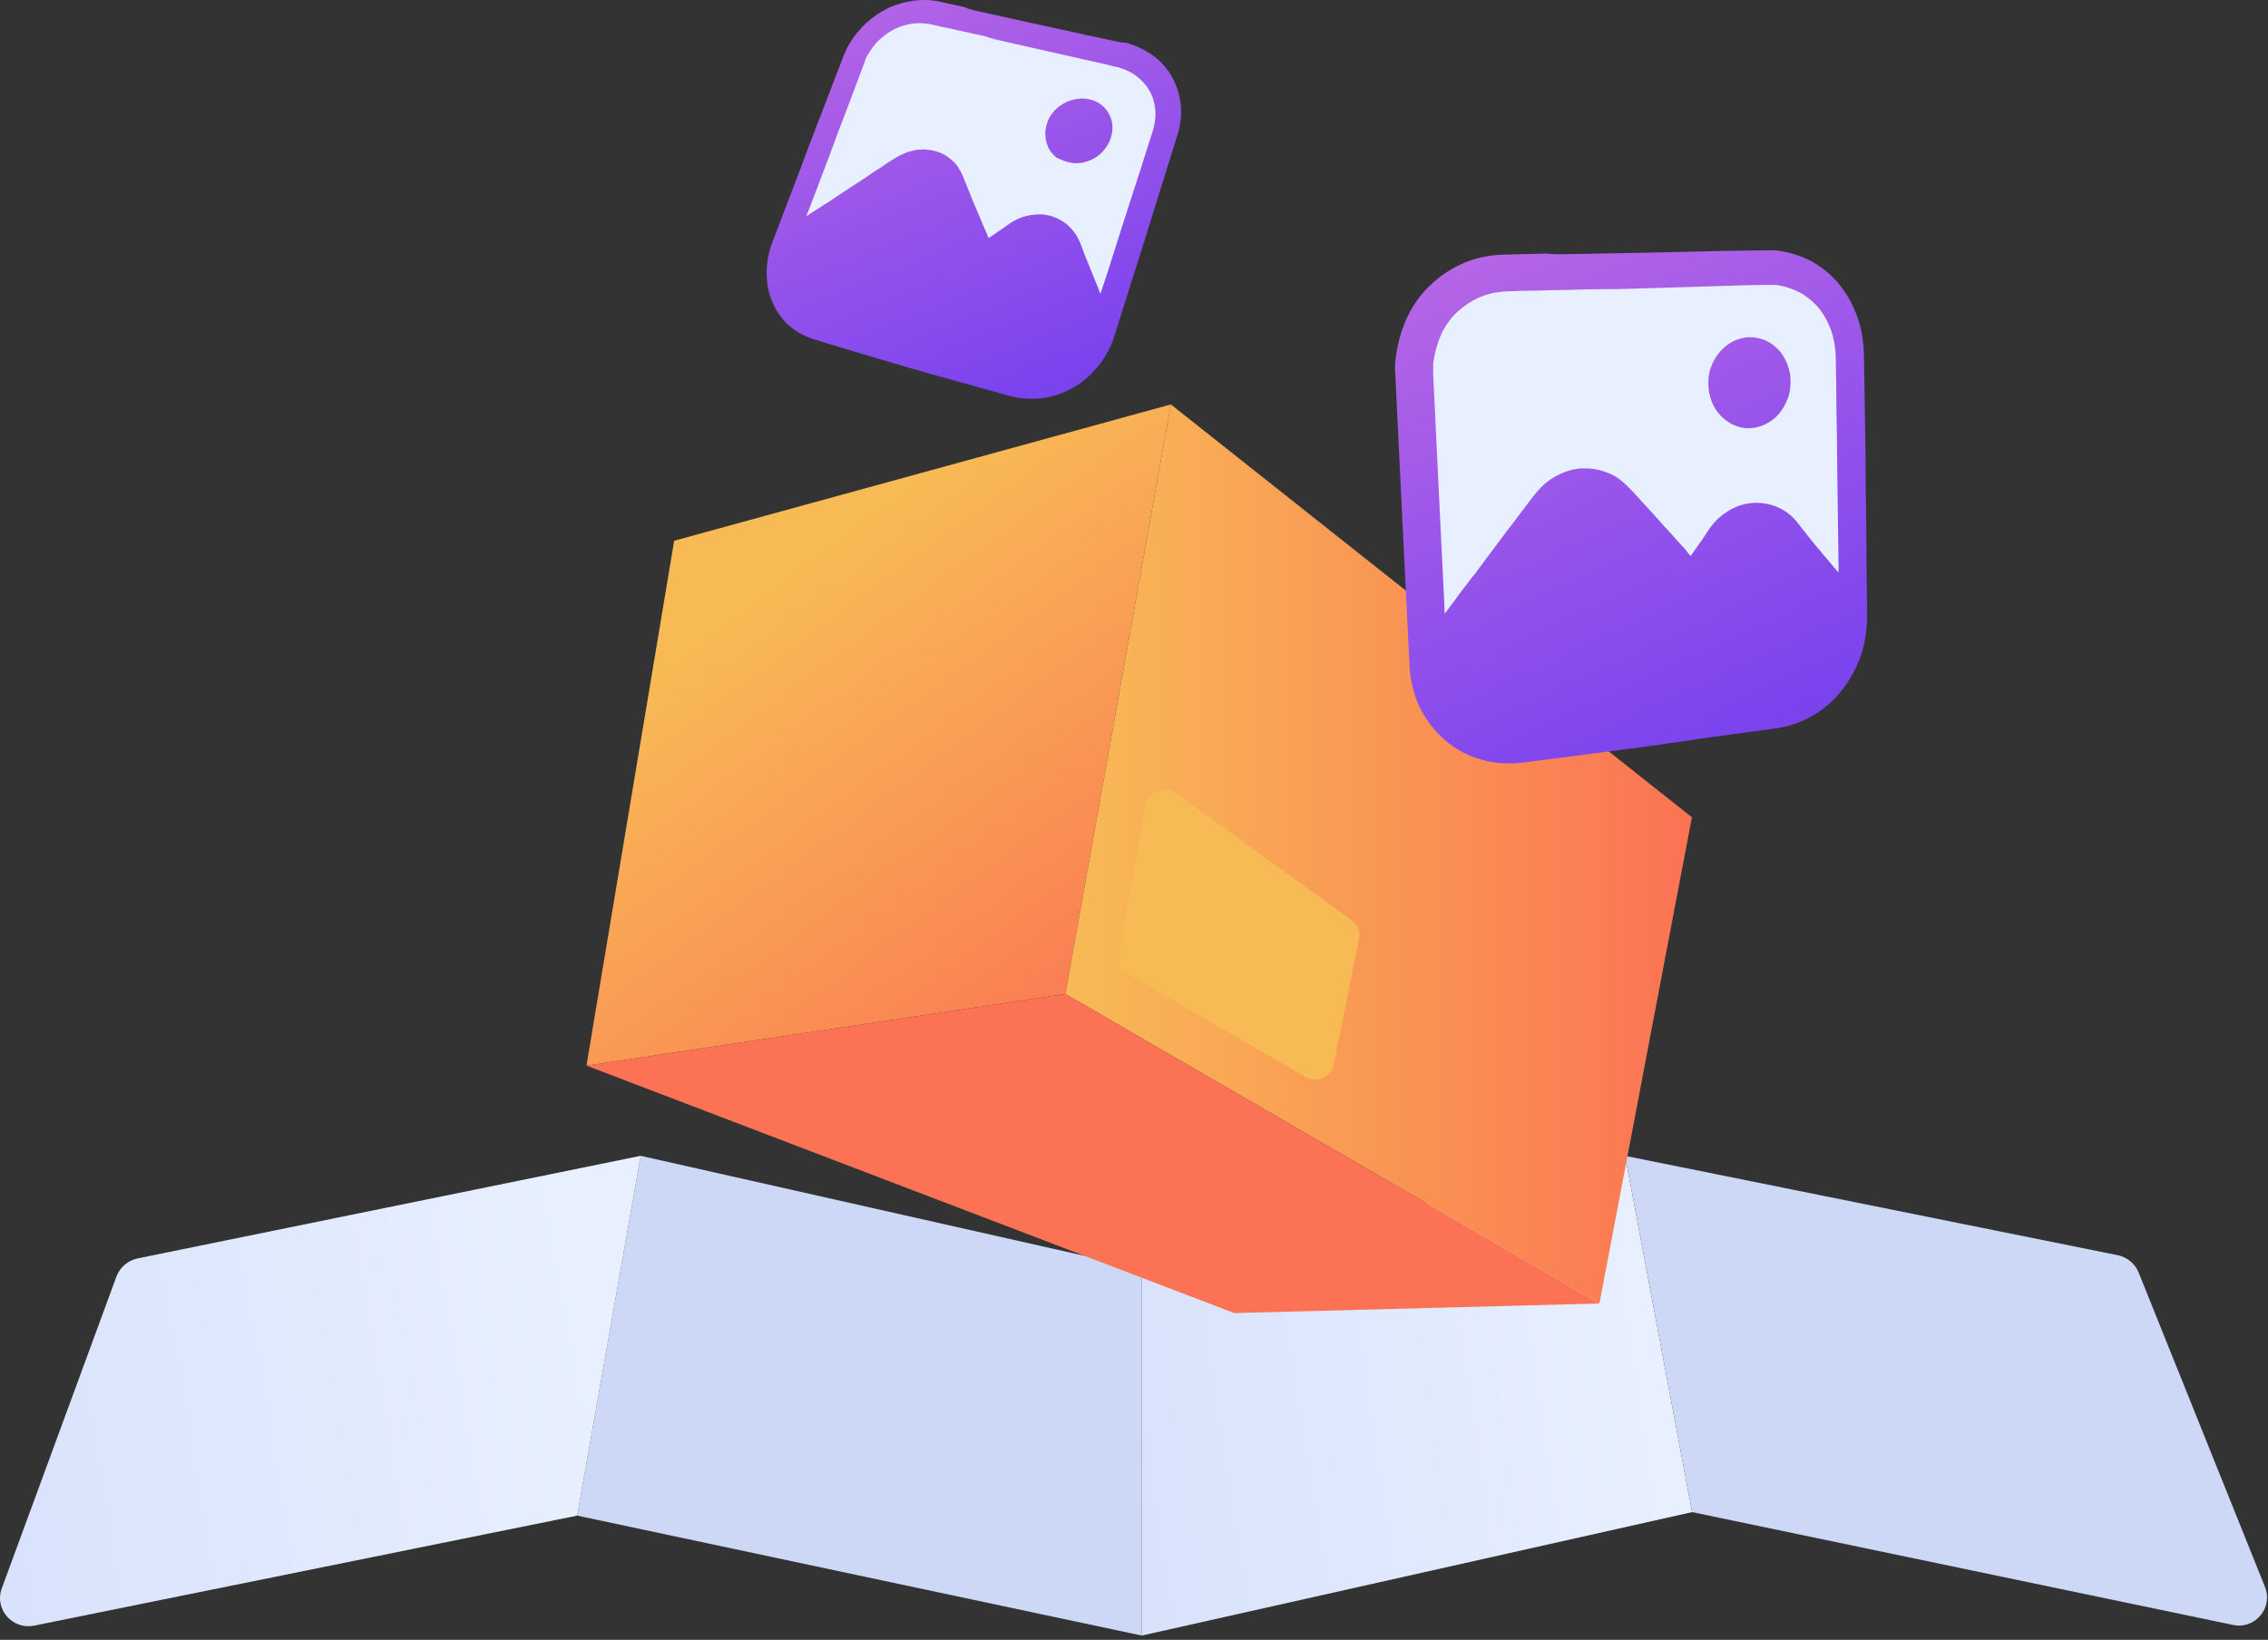 <svg width="437" height="316" viewBox="0 0 437 316" fill="none" xmlns="http://www.w3.org/2000/svg">
<rect x="0" y="0" width="437" height="316" fill="#333333" stroke="none"/>
<path d="M436.417 305.8L412.081 245.234C411.401 243.534 409.906 242.311 408.139 241.903L313.108 222.733L326.023 291.389L430.299 313.142C434.513 314.025 438.048 309.811 436.417 305.8Z" fill="#CDD8F7"/>
<path d="M219.98 244.486L313.107 222.733L326.023 291.389L219.98 315.181V244.486Z" fill="#636363"/>
<path d="M219.98 244.486L313.107 222.733L326.023 291.389L219.98 315.181V244.486Z" fill="url(#paint0_linear_1541_322)"/>
<path d="M123.454 222.733L111.219 292.069L219.98 315.181V244.486L123.454 222.733Z" fill="#CDD8F7"/>
<path d="M26.452 242.514L123.454 222.733L111.218 292.069L6.535 313.278C2.389 314.093 -1.146 310.083 0.349 306.072L22.442 245.981C23.121 244.214 24.617 242.922 26.452 242.514Z" fill="url(#paint1_linear_1541_322)"/>
<path d="M129.9 104.205L113 205.351L205.278 191.547L225.607 77.936L129.9 104.205Z" fill="url(#paint2_linear_1541_322)"/>
<path d="M225.607 77.936L326 157.497L308.18 251.197L205.278 191.547L225.607 77.936Z" fill="url(#paint3_linear_1541_322)"/>
<path d="M237.822 253.036L308.18 251.196L205.278 191.546L113 205.35L237.822 253.036Z" fill="#FB7354"/>
<path d="M226.527 152.812L260.41 177.324C261.581 178.161 262.167 179.583 261.832 181.006L256.98 205.1C256.478 207.526 253.717 208.781 251.542 207.526L217.324 187.698C215.986 186.945 215.317 185.44 215.568 183.85L220.755 155.071C221.257 152.477 224.352 151.306 226.527 152.812Z" fill="#F8BA55"/>
<path d="M300.895 48.995C302.186 48.995 303.478 48.927 304.702 48.927C305.993 48.927 307.217 48.859 308.508 48.859C309.732 48.859 311.023 48.791 312.247 48.791C313.47 48.791 314.762 48.723 315.986 48.723C318.025 48.655 320.064 48.655 322.103 48.587C324.143 48.52 326.114 48.52 328.153 48.452C330.125 48.383 332.096 48.383 334.067 48.316C336.039 48.316 337.942 48.248 339.913 48.248C339.981 48.248 339.981 48.248 340.049 48.248C340.117 48.248 340.117 48.248 340.185 48.248C340.253 48.248 340.253 48.248 340.321 48.248C340.389 48.248 340.389 48.248 340.457 48.248C340.661 48.248 340.865 48.248 341.001 48.248C341.205 48.248 341.409 48.248 341.545 48.248C341.749 48.248 341.952 48.248 342.088 48.248C342.292 48.248 342.428 48.248 342.632 48.316C345.079 48.655 347.323 49.403 349.294 50.491C351.265 51.646 353.033 53.074 354.46 54.909C355.888 56.677 357.043 58.716 357.859 61.027C358.675 63.27 359.082 65.785 359.15 68.436C359.218 72.719 359.286 76.933 359.354 81.148C359.422 85.362 359.49 89.577 359.49 93.792C359.558 97.938 359.626 102.153 359.626 106.299C359.694 110.446 359.694 114.524 359.762 118.671C359.762 121.322 359.354 123.973 358.539 126.352C357.723 128.731 356.499 130.975 354.936 132.946C353.44 134.917 351.537 136.549 349.498 137.772C347.391 139.064 345.079 139.879 342.632 140.287C340.661 140.559 338.69 140.831 336.718 141.103C334.747 141.375 332.776 141.647 330.736 141.919C328.697 142.191 326.726 142.462 324.687 142.802C322.647 143.074 320.608 143.346 318.501 143.686C316.461 143.958 314.422 144.23 312.383 144.502C310.344 144.774 308.236 145.046 306.129 145.317C304.022 145.589 301.915 145.861 299.807 146.133C297.7 146.405 295.525 146.677 293.35 146.949C290.495 147.289 287.775 147.085 285.26 146.337C282.745 145.589 280.434 144.366 278.463 142.666C276.491 140.967 274.86 138.86 273.636 136.481C272.481 134.033 271.733 131.314 271.597 128.323C271.393 123.769 271.121 119.215 270.917 114.66C270.713 110.038 270.442 105.483 270.238 100.861C270.034 96.239 269.762 91.548 269.558 86.858C269.354 82.168 269.082 77.409 268.878 72.719C268.878 72.379 268.878 72.039 268.81 71.631C268.81 71.291 268.81 70.952 268.81 70.544C268.81 70.204 268.81 69.864 268.878 69.456C268.878 69.116 268.946 68.776 269.014 68.368C269.422 65.582 270.238 62.93 271.393 60.619C272.549 58.308 274.112 56.269 276.016 54.569C277.851 52.87 280.026 51.51 282.337 50.559C284.649 49.607 287.232 49.131 289.883 49.063C290.834 49.063 291.718 48.995 292.602 48.995C293.485 48.995 294.437 48.927 295.321 48.927C296.205 48.927 297.156 48.859 298.04 48.859C299.127 48.995 300.011 48.995 300.895 48.995Z" fill="url(#paint4_linear_1541_322)"/>
<path d="M337.33 82.507C338.417 82.439 339.437 82.168 340.389 81.624C341.34 81.148 342.156 80.468 342.836 79.653C343.516 78.837 344.059 77.885 344.467 76.797C344.875 75.778 345.011 74.622 345.011 73.399C345.011 72.175 344.739 71.088 344.331 70.068C343.923 69.048 343.38 68.097 342.632 67.349C341.884 66.601 341.068 65.989 340.117 65.581C339.165 65.174 338.146 64.97 336.99 64.97C335.902 65.038 334.883 65.309 333.931 65.785C332.979 66.261 332.164 66.941 331.416 67.757C330.736 68.572 330.124 69.524 329.716 70.612C329.309 71.699 329.105 72.855 329.173 74.079C329.173 75.302 329.445 76.458 329.852 77.477C330.26 78.497 330.872 79.449 331.62 80.196C332.368 80.944 333.251 81.556 334.203 81.964C335.155 82.371 336.174 82.576 337.33 82.507ZM313.742 55.657C316.053 55.589 318.296 55.521 320.608 55.453C322.851 55.385 325.094 55.317 327.337 55.249C329.581 55.181 331.756 55.113 333.931 55.045C336.106 54.977 338.281 54.909 340.457 54.909C340.661 54.909 340.797 54.909 341.001 54.909C341.204 54.909 341.34 54.909 341.544 54.909C341.748 54.909 341.884 54.909 342.088 54.909C342.292 54.909 342.428 54.909 342.632 54.977C344.263 55.249 345.759 55.793 347.118 56.541C348.478 57.356 349.633 58.376 350.585 59.532C351.537 60.755 352.285 62.183 352.828 63.678C353.372 65.242 353.644 66.941 353.712 68.708C353.78 72.175 353.848 75.574 353.848 78.973C353.916 82.371 353.984 85.77 353.984 89.169C354.052 92.568 354.052 95.899 354.12 99.298C354.188 102.628 354.188 106.027 354.256 109.358C354.256 109.426 354.256 109.494 354.256 109.562C354.256 109.63 354.256 109.698 354.256 109.766C354.256 109.834 354.256 109.902 354.256 110.038C354.256 110.106 354.256 110.242 354.256 110.31C354.188 110.242 354.12 110.174 354.052 110.106C353.984 110.038 353.916 109.97 353.848 109.902C353.78 109.834 353.712 109.766 353.712 109.698C353.644 109.63 353.644 109.562 353.576 109.562C352.964 108.882 352.421 108.134 351.809 107.455C351.197 106.775 350.653 106.027 350.041 105.347C349.43 104.668 348.886 103.92 348.274 103.172C347.662 102.424 347.118 101.677 346.507 100.929C345.963 100.181 345.351 99.57 344.671 99.026C343.991 98.482 343.312 98.074 342.496 97.734C341.748 97.394 340.933 97.19 340.185 97.054C339.369 96.918 338.553 96.85 337.738 96.918C336.922 96.986 336.106 97.122 335.291 97.394C334.475 97.666 333.727 98.006 332.979 98.482C332.232 98.958 331.484 99.501 330.804 100.181C330.124 100.861 329.513 101.609 328.969 102.492C328.697 102.9 328.493 103.24 328.221 103.648C327.949 104.056 327.677 104.396 327.405 104.804C327.133 105.212 326.861 105.551 326.59 105.959C326.318 106.367 326.046 106.707 325.774 107.115C325.638 106.979 325.57 106.911 325.434 106.775C325.298 106.639 325.23 106.571 325.162 106.435C325.094 106.299 324.958 106.231 324.89 106.095C324.822 105.959 324.686 105.891 324.618 105.755C323.735 104.804 322.851 103.852 322.035 102.9C321.151 101.949 320.268 100.997 319.384 99.977C318.5 99.026 317.617 98.006 316.733 97.054C315.849 96.103 314.966 95.083 314.014 94.131C313.402 93.452 312.654 92.84 311.975 92.296C311.227 91.752 310.479 91.344 309.664 91.073C308.848 90.733 308.032 90.529 307.216 90.393C306.401 90.257 305.517 90.257 304.701 90.257C303.886 90.325 303.002 90.461 302.186 90.733C301.37 91.004 300.555 91.344 299.807 91.752C299.059 92.16 298.244 92.704 297.564 93.316C296.884 93.927 296.204 94.675 295.592 95.423C294.709 96.579 293.893 97.666 293.009 98.822C292.126 99.977 291.31 101.133 290.426 102.221C289.543 103.376 288.727 104.532 287.843 105.687C286.959 106.843 286.076 107.999 285.26 109.154C284.716 109.902 284.172 110.65 283.561 111.329C283.017 112.077 282.473 112.825 281.861 113.573C281.317 114.32 280.706 115.068 280.162 115.884C279.55 116.632 279.006 117.447 278.394 118.263C278.394 118.127 278.395 117.991 278.327 117.855C278.327 117.719 278.327 117.651 278.327 117.583C278.327 117.515 278.327 117.447 278.327 117.311C278.327 117.243 278.327 117.175 278.327 117.107C278.123 113.437 277.987 109.698 277.783 106.027C277.579 102.289 277.443 98.55 277.239 94.811C277.035 91.073 276.899 87.266 276.695 83.527C276.491 79.721 276.355 75.914 276.151 72.107C276.151 71.903 276.151 71.699 276.151 71.495C276.151 71.291 276.151 71.088 276.151 70.884C276.151 70.68 276.151 70.476 276.151 70.272C276.151 70.068 276.151 69.864 276.219 69.66C276.491 67.689 277.035 65.853 277.783 64.222C278.598 62.59 279.618 61.163 280.91 60.007C282.201 58.852 283.629 57.9 285.26 57.22C286.892 56.541 288.659 56.201 290.562 56.133C292.534 56.065 294.573 55.997 296.544 55.997C298.515 55.929 300.487 55.861 302.458 55.861C304.429 55.793 306.333 55.725 308.236 55.725C309.935 55.725 311.839 55.725 313.742 55.657Z" fill="#E8F0FF"/>
<path d="M187.488 1.947C188.372 2.151 189.324 2.355 190.207 2.558C191.091 2.762 192.043 2.966 192.994 3.17C193.946 3.374 194.83 3.578 195.781 3.782C196.733 3.986 197.617 4.19 198.568 4.394C199.316 4.53 199.996 4.734 200.744 4.87C201.491 5.006 202.171 5.21 202.919 5.346C203.667 5.481 204.346 5.685 205.094 5.821C205.842 5.957 206.589 6.161 207.269 6.297C208.017 6.433 208.765 6.637 209.444 6.773C210.192 6.909 210.94 7.113 211.688 7.249C212.435 7.385 213.183 7.589 213.931 7.725C214.679 7.861 215.426 8.065 216.174 8.201C216.242 8.201 216.242 8.201 216.31 8.201C216.378 8.201 216.378 8.201 216.446 8.201C216.514 8.201 216.514 8.201 216.582 8.201C216.65 8.201 216.65 8.201 216.718 8.201C216.854 8.201 216.99 8.268 217.126 8.268C217.262 8.268 217.398 8.336 217.534 8.404C217.67 8.472 217.806 8.472 217.942 8.54C218.077 8.608 218.213 8.608 218.349 8.676C220.185 9.356 221.748 10.308 223.04 11.395C224.331 12.551 225.419 13.911 226.167 15.474C226.914 17.037 227.39 18.669 227.526 20.504C227.662 22.272 227.458 24.175 226.846 26.078C225.895 29.205 224.875 32.332 223.923 35.459C222.904 38.654 221.952 41.849 220.932 45.044C219.913 48.239 218.893 51.501 217.874 54.764C216.854 58.027 215.766 61.358 214.747 64.689C214.067 66.864 212.979 68.835 211.62 70.535C210.26 72.234 208.629 73.662 206.793 74.681C204.958 75.769 202.987 76.449 200.879 76.721C198.84 76.992 196.665 76.856 194.558 76.313C192.926 75.837 191.295 75.361 189.663 74.953C188.032 74.477 186.401 74.001 184.769 73.594C183.138 73.118 181.574 72.642 179.943 72.234C178.379 71.758 176.748 71.35 175.185 70.874C173.621 70.399 172.126 69.991 170.562 69.515C168.999 69.039 167.503 68.631 166.008 68.156C164.512 67.68 162.949 67.272 161.453 66.796C159.958 66.32 158.462 65.912 156.967 65.436C154.996 64.825 153.296 63.873 151.937 62.649C150.577 61.426 149.49 59.862 148.81 58.163C148.062 56.464 147.722 54.56 147.722 52.589C147.722 50.618 148.062 48.578 148.878 46.539C150.033 43.48 151.189 40.421 152.345 37.43C153.5 34.439 154.656 31.448 155.743 28.457C156.899 25.466 157.987 22.544 159.142 19.62C160.23 16.698 161.385 13.842 162.473 10.92C162.541 10.716 162.609 10.512 162.745 10.308C162.813 10.104 162.949 9.9 163.017 9.696C163.085 9.492 163.221 9.288 163.289 9.084C163.425 8.88 163.493 8.676 163.629 8.472C164.58 6.909 165.736 5.481 167.027 4.326C168.319 3.17 169.746 2.219 171.31 1.471C172.873 0.791 174.505 0.315 176.204 0.111C177.904 -0.093 179.603 -0.025 181.302 0.383C181.846 0.519 182.39 0.587 182.866 0.723C183.41 0.859 183.953 0.927 184.429 1.063C184.973 1.199 185.517 1.267 185.993 1.403C186.469 1.743 187.012 1.811 187.488 1.947Z" fill="url(#paint5_linear_1541_322)"/>
<path d="M205.774 31.244C206.657 31.448 207.473 31.516 208.357 31.381C209.172 31.244 209.988 30.973 210.736 30.565C211.484 30.157 212.163 29.613 212.707 28.933C213.251 28.254 213.727 27.506 213.999 26.69C214.271 25.806 214.407 24.991 214.339 24.175C214.271 23.359 214.067 22.611 213.659 21.932C213.319 21.252 212.775 20.64 212.163 20.164C211.552 19.689 210.804 19.349 209.92 19.145C209.104 18.941 208.221 18.941 207.405 19.077C206.589 19.213 205.774 19.485 205.026 19.892C204.278 20.3 203.598 20.844 203.055 21.456C202.511 22.068 202.035 22.816 201.763 23.699C201.491 24.515 201.355 25.399 201.423 26.214C201.491 27.03 201.695 27.778 202.035 28.526C202.375 29.205 202.919 29.817 203.53 30.361C204.21 30.633 204.958 31.041 205.774 31.244ZM193.266 7.929C195.033 8.337 196.801 8.744 198.636 9.152C200.403 9.56 202.239 9.968 204.074 10.376C205.91 10.784 207.677 11.192 209.512 11.599C211.348 12.007 213.183 12.415 215.018 12.891C215.154 12.891 215.29 12.959 215.426 12.959C215.562 12.959 215.698 13.027 215.834 13.095C215.97 13.163 216.106 13.163 216.242 13.231C216.378 13.299 216.514 13.299 216.65 13.367C217.873 13.843 218.893 14.522 219.777 15.338C220.66 16.154 221.34 17.105 221.816 18.125C222.292 19.145 222.564 20.3 222.632 21.524C222.7 22.747 222.496 24.039 222.088 25.331C221.272 27.778 220.524 30.293 219.709 32.808C218.893 35.323 218.077 37.838 217.262 40.353C216.446 42.936 215.63 45.452 214.814 48.035C213.999 50.618 213.183 53.201 212.299 55.852C212.299 55.92 212.231 55.988 212.231 55.988C212.231 56.056 212.163 56.124 212.163 56.192C212.163 56.26 212.095 56.328 212.095 56.396C212.095 56.464 212.027 56.532 212.027 56.6C211.959 56.532 211.959 56.464 211.891 56.328C211.891 56.26 211.823 56.192 211.823 56.124C211.823 56.056 211.755 55.988 211.755 55.92C211.755 55.852 211.687 55.784 211.687 55.716C211.416 54.968 211.076 54.288 210.804 53.541C210.532 52.793 210.192 52.113 209.92 51.365C209.648 50.618 209.308 49.938 209.036 49.19C208.765 48.443 208.493 47.763 208.221 47.015C207.949 46.335 207.609 45.656 207.201 45.044C206.793 44.432 206.317 43.956 205.842 43.48C205.366 43.004 204.754 42.664 204.21 42.325C203.598 41.985 202.987 41.781 202.375 41.577C201.695 41.441 201.083 41.305 200.335 41.305C199.656 41.305 198.976 41.373 198.228 41.509C197.548 41.645 196.869 41.849 196.121 42.189C195.441 42.529 194.761 42.868 194.082 43.412C193.81 43.616 193.538 43.82 193.198 44.024C192.926 44.228 192.586 44.432 192.314 44.636C192.042 44.84 191.703 45.044 191.431 45.248C191.159 45.452 190.819 45.655 190.479 45.859C190.411 45.723 190.411 45.655 190.343 45.52C190.275 45.383 190.275 45.316 190.207 45.18C190.139 45.044 190.139 44.976 190.071 44.84C190.003 44.704 190.003 44.636 189.935 44.568C189.527 43.684 189.187 42.733 188.78 41.849C188.372 40.965 188.032 40.013 187.624 39.13C187.284 38.246 186.876 37.362 186.536 36.411C186.196 35.527 185.789 34.643 185.449 33.76C185.177 33.148 184.837 32.536 184.497 32.06C184.157 31.516 183.681 31.109 183.205 30.701C182.73 30.293 182.254 29.953 181.71 29.681C181.166 29.409 180.622 29.205 180.011 29.069C179.399 28.933 178.855 28.865 178.243 28.797C177.631 28.797 177.02 28.797 176.34 28.933C175.728 29.069 175.048 29.205 174.437 29.477C173.825 29.749 173.145 30.021 172.533 30.429C171.65 30.973 170.766 31.516 169.95 32.128C169.066 32.672 168.183 33.216 167.367 33.828C166.483 34.371 165.668 34.983 164.784 35.527C163.9 36.071 163.017 36.683 162.201 37.226C161.657 37.566 161.113 37.906 160.569 38.314C160.026 38.654 159.482 39.062 158.87 39.402C158.326 39.742 157.714 40.149 157.171 40.489C156.627 40.829 156.015 41.237 155.403 41.645C155.403 41.577 155.471 41.441 155.471 41.373C155.471 41.305 155.539 41.237 155.539 41.169C155.539 41.101 155.607 41.033 155.607 41.033C155.607 40.965 155.607 40.965 155.675 40.897C156.627 38.45 157.511 36.003 158.462 33.556C159.414 31.109 160.298 28.729 161.181 26.282C162.065 23.903 163.017 21.524 163.9 19.145C164.784 16.766 165.668 14.454 166.551 12.075C166.619 11.939 166.619 11.803 166.687 11.667C166.755 11.531 166.823 11.396 166.823 11.259C166.891 11.124 166.959 10.988 167.027 10.852C167.095 10.716 167.163 10.58 167.231 10.512C167.911 9.356 168.659 8.337 169.61 7.521C170.494 6.705 171.514 6.025 172.601 5.482C173.689 5.006 174.844 4.666 176 4.53C177.156 4.394 178.379 4.462 179.603 4.734C180.69 5.006 181.846 5.278 183.002 5.482C184.157 5.753 185.245 6.025 186.4 6.229C187.556 6.501 188.644 6.773 189.799 6.977C190.955 7.453 192.11 7.657 193.266 7.929Z" fill="#E8F0FF"/>
<defs>
<linearGradient id="paint0_linear_1541_322" x1="317.473" y1="260.229" x2="143.758" y2="285.77" gradientUnits="userSpaceOnUse">
<stop stop-color="#E8F0FF"/>
<stop offset="1" stop-color="#CDD8F7"/>
</linearGradient>
<linearGradient id="paint1_linear_1541_322" x1="113.5" y1="259.5" x2="-87" y2="294.5" gradientUnits="userSpaceOnUse">
<stop stop-color="#E8F0FF"/>
<stop offset="1" stop-color="#CDD8F7"/>
</linearGradient>
<linearGradient id="paint2_linear_1541_322" x1="149.5" y1="113" x2="217.5" y2="205" gradientUnits="userSpaceOnUse">
<stop stop-color="#F8BA55"/>
<stop offset="1" stop-color="#FB7354"/>
</linearGradient>
<linearGradient id="paint3_linear_1541_322" x1="205.278" y1="164.566" x2="326" y2="164.566" gradientUnits="userSpaceOnUse">
<stop stop-color="#F8BA55"/>
<stop offset="1" stop-color="#FB7354"/>
</linearGradient>
<linearGradient id="paint4_linear_1541_322" x1="347" y1="136.5" x2="302.674" y2="40.932" gradientUnits="userSpaceOnUse">
<stop stop-color="#7A43EE"/>
<stop offset="1" stop-color="#B565E6"/>
</linearGradient>
<linearGradient id="paint5_linear_1541_322" x1="216.363" y1="68.609" x2="184.634" y2="-8.638" gradientUnits="userSpaceOnUse">
<stop stop-color="#7A43EE"/>
<stop offset="1" stop-color="#B565E6"/>
</linearGradient>
</defs>
</svg>
